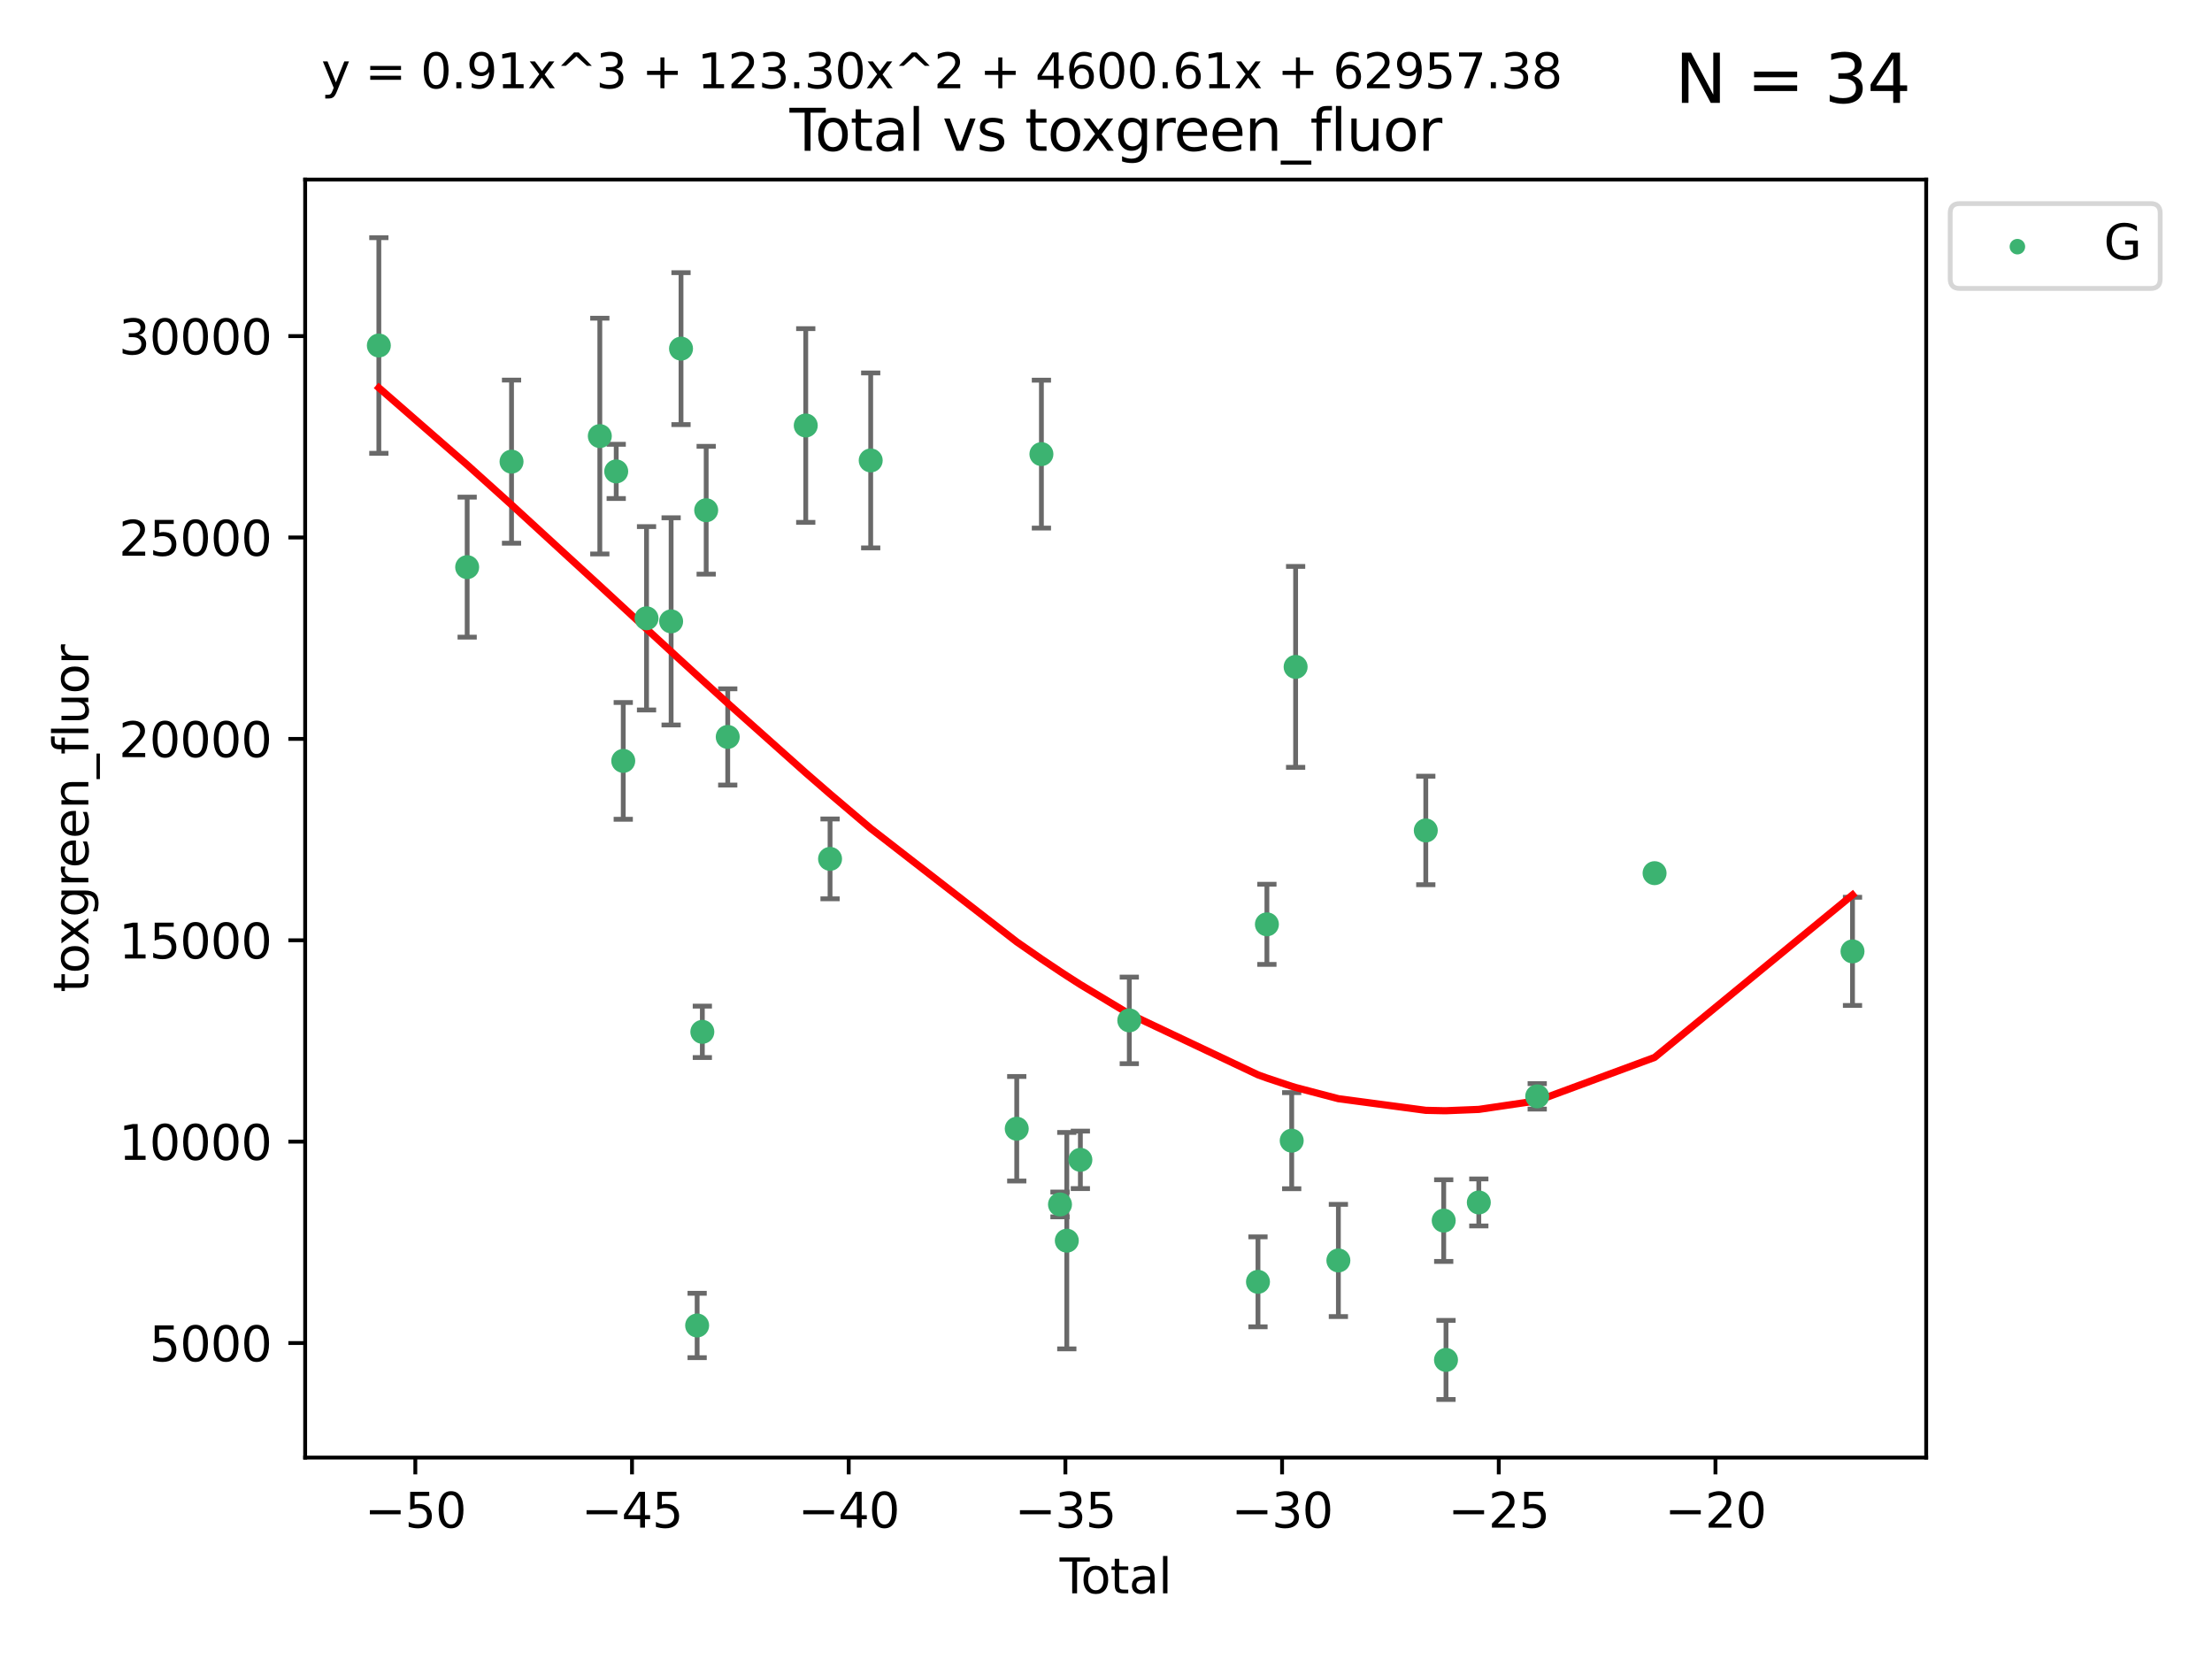 <?xml version="1.0" encoding="utf-8" standalone="no"?>
<!DOCTYPE svg PUBLIC "-//W3C//DTD SVG 1.1//EN"
  "http://www.w3.org/Graphics/SVG/1.1/DTD/svg11.dtd">
<svg xmlns:xlink="http://www.w3.org/1999/xlink" width="460.8pt" height="345.6pt" viewBox="0 0 460.8 345.6" xmlns="http://www.w3.org/2000/svg" version="1.1">
 <defs>
  <style type="text/css">*{stroke-linejoin: round; stroke-linecap: butt}</style>
 </defs>
 <g id="figure_1">
  <g id="patch_1">
   <path d="M 0 345.6 
L 460.8 345.6 
L 460.8 0 
L 0 0 
z
" style="fill: #ffffff"/>
  </g>
  <g id="axes_1">
   <g id="patch_2">
    <path d="M 63.571 303.64 
L 401.26 303.64 
L 401.26 37.411 
L 63.571 37.411 
z
" style="fill: #ffffff"/>
   </g>
   <g id="PathCollection_1">
    <defs>
     <path id="m2f1e13aa10" d="M 0 1.118 
C 0.297 1.118 0.581 1 0.791 0.791 
C 1 0.581 1.118 0.297 1.118 0 
C 1.118 -0.297 1 -0.581 0.791 -0.791 
C 0.581 -1 0.297 -1.118 0 -1.118 
C -0.297 -1.118 -0.581 -1 -0.791 -0.791 
C -1 -0.581 -1.118 -0.297 -1.118 0 
C -1.118 0.297 -1 0.581 -0.791 0.791 
C -0.581 1 -0.297 1.118 0 1.118 
z
" style="stroke: #3cb371"/>
    </defs>
    <g clip-path="url(#p68d254f249)">
     <use xlink:href="#m2f1e13aa10" x="78.921" y="71.974" style="fill: #3cb371; stroke: #3cb371"/>
     <use xlink:href="#m2f1e13aa10" x="97.319" y="118.147" style="fill: #3cb371; stroke: #3cb371"/>
     <use xlink:href="#m2f1e13aa10" x="106.562" y="96.17" style="fill: #3cb371; stroke: #3cb371"/>
     <use xlink:href="#m2f1e13aa10" x="124.953" y="90.844" style="fill: #3cb371; stroke: #3cb371"/>
     <use xlink:href="#m2f1e13aa10" x="128.369" y="98.203" style="fill: #3cb371; stroke: #3cb371"/>
     <use xlink:href="#m2f1e13aa10" x="129.835" y="158.506" style="fill: #3cb371; stroke: #3cb371"/>
     <use xlink:href="#m2f1e13aa10" x="134.685" y="128.801" style="fill: #3cb371; stroke: #3cb371"/>
     <use xlink:href="#m2f1e13aa10" x="139.807" y="129.444" style="fill: #3cb371; stroke: #3cb371"/>
     <use xlink:href="#m2f1e13aa10" x="141.868" y="72.624" style="fill: #3cb371; stroke: #3cb371"/>
     <use xlink:href="#m2f1e13aa10" x="145.227" y="276.119" style="fill: #3cb371; stroke: #3cb371"/>
     <use xlink:href="#m2f1e13aa10" x="146.31" y="214.952" style="fill: #3cb371; stroke: #3cb371"/>
     <use xlink:href="#m2f1e13aa10" x="147.112" y="106.294" style="fill: #3cb371; stroke: #3cb371"/>
     <use xlink:href="#m2f1e13aa10" x="151.6" y="153.518" style="fill: #3cb371; stroke: #3cb371"/>
     <use xlink:href="#m2f1e13aa10" x="167.853" y="88.638" style="fill: #3cb371; stroke: #3cb371"/>
     <use xlink:href="#m2f1e13aa10" x="172.916" y="178.921" style="fill: #3cb371; stroke: #3cb371"/>
     <use xlink:href="#m2f1e13aa10" x="181.383" y="95.918" style="fill: #3cb371; stroke: #3cb371"/>
     <use xlink:href="#m2f1e13aa10" x="211.806" y="235.135" style="fill: #3cb371; stroke: #3cb371"/>
     <use xlink:href="#m2f1e13aa10" x="216.945" y="94.6" style="fill: #3cb371; stroke: #3cb371"/>
     <use xlink:href="#m2f1e13aa10" x="220.816" y="250.909" style="fill: #3cb371; stroke: #3cb371"/>
     <use xlink:href="#m2f1e13aa10" x="222.236" y="258.454" style="fill: #3cb371; stroke: #3cb371"/>
     <use xlink:href="#m2f1e13aa10" x="225.061" y="241.616" style="fill: #3cb371; stroke: #3cb371"/>
     <use xlink:href="#m2f1e13aa10" x="235.252" y="212.564" style="fill: #3cb371; stroke: #3cb371"/>
     <use xlink:href="#m2f1e13aa10" x="262.06" y="267.031" style="fill: #3cb371; stroke: #3cb371"/>
     <use xlink:href="#m2f1e13aa10" x="263.919" y="192.552" style="fill: #3cb371; stroke: #3cb371"/>
     <use xlink:href="#m2f1e13aa10" x="269.086" y="237.622" style="fill: #3cb371; stroke: #3cb371"/>
     <use xlink:href="#m2f1e13aa10" x="269.902" y="138.926" style="fill: #3cb371; stroke: #3cb371"/>
     <use xlink:href="#m2f1e13aa10" x="278.809" y="262.576" style="fill: #3cb371; stroke: #3cb371"/>
     <use xlink:href="#m2f1e13aa10" x="297.018" y="173" style="fill: #3cb371; stroke: #3cb371"/>
     <use xlink:href="#m2f1e13aa10" x="300.752" y="254.271" style="fill: #3cb371; stroke: #3cb371"/>
     <use xlink:href="#m2f1e13aa10" x="301.228" y="283.298" style="fill: #3cb371; stroke: #3cb371"/>
     <use xlink:href="#m2f1e13aa10" x="308.064" y="250.494" style="fill: #3cb371; stroke: #3cb371"/>
     <use xlink:href="#m2f1e13aa10" x="320.231" y="228.39" style="fill: #3cb371; stroke: #3cb371"/>
     <use xlink:href="#m2f1e13aa10" x="344.679" y="181.895" style="fill: #3cb371; stroke: #3cb371"/>
     <use xlink:href="#m2f1e13aa10" x="385.911" y="198.191" style="fill: #3cb371; stroke: #3cb371"/>
    </g>
   </g>
   <g id="matplotlib.axis_1">
    <g id="xtick_1">
     <g id="line2d_1">
      <defs>
       <path id="m6b050ed6e6" d="M 0 0 
L 0 3.5 
" style="stroke: #000000; stroke-width: 0.8"/>
      </defs>
      <g>
       <use xlink:href="#m6b050ed6e6" x="86.519" y="303.64" style="stroke: #000000; stroke-width: 0.8"/>
      </g>
     </g>
     <g id="text_1">
      <!-- −50 -->
      <g transform="translate(75.966 318.238)scale(0.1 -0.1)">
       <defs>
        <path id="DejaVuSans-2212" d="M 678 2272 
L 4684 2272 
L 4684 1741 
L 678 1741 
L 678 2272 
z
" transform="scale(0.016)"/>
        <path id="DejaVuSans-35" d="M 691 4666 
L 3169 4666 
L 3169 4134 
L 1269 4134 
L 1269 2991 
Q 1406 3038 1543 3061 
Q 1681 3084 1819 3084 
Q 2600 3084 3056 2656 
Q 3513 2228 3513 1497 
Q 3513 744 3044 326 
Q 2575 -91 1722 -91 
Q 1428 -91 1123 -41 
Q 819 9 494 109 
L 494 744 
Q 775 591 1075 516 
Q 1375 441 1709 441 
Q 2250 441 2565 725 
Q 2881 1009 2881 1497 
Q 2881 1984 2565 2268 
Q 2250 2553 1709 2553 
Q 1456 2553 1204 2497 
Q 953 2441 691 2322 
L 691 4666 
z
" transform="scale(0.016)"/>
        <path id="DejaVuSans-30" d="M 2034 4250 
Q 1547 4250 1301 3770 
Q 1056 3291 1056 2328 
Q 1056 1369 1301 889 
Q 1547 409 2034 409 
Q 2525 409 2770 889 
Q 3016 1369 3016 2328 
Q 3016 3291 2770 3770 
Q 2525 4250 2034 4250 
z
M 2034 4750 
Q 2819 4750 3233 4129 
Q 3647 3509 3647 2328 
Q 3647 1150 3233 529 
Q 2819 -91 2034 -91 
Q 1250 -91 836 529 
Q 422 1150 422 2328 
Q 422 3509 836 4129 
Q 1250 4750 2034 4750 
z
" transform="scale(0.016)"/>
       </defs>
       <use xlink:href="#DejaVuSans-2212"/>
       <use xlink:href="#DejaVuSans-35" x="83.789"/>
       <use xlink:href="#DejaVuSans-30" x="147.412"/>
      </g>
     </g>
    </g>
    <g id="xtick_2">
     <g id="line2d_2">
      <g>
       <use xlink:href="#m6b050ed6e6" x="131.659" y="303.64" style="stroke: #000000; stroke-width: 0.8"/>
      </g>
     </g>
     <g id="text_2">
      <!-- −45 -->
      <g transform="translate(121.107 318.238)scale(0.1 -0.1)">
       <defs>
        <path id="DejaVuSans-34" d="M 2419 4116 
L 825 1625 
L 2419 1625 
L 2419 4116 
z
M 2253 4666 
L 3047 4666 
L 3047 1625 
L 3713 1625 
L 3713 1100 
L 3047 1100 
L 3047 0 
L 2419 0 
L 2419 1100 
L 313 1100 
L 313 1709 
L 2253 4666 
z
" transform="scale(0.016)"/>
       </defs>
       <use xlink:href="#DejaVuSans-2212"/>
       <use xlink:href="#DejaVuSans-34" x="83.789"/>
       <use xlink:href="#DejaVuSans-35" x="147.412"/>
      </g>
     </g>
    </g>
    <g id="xtick_3">
     <g id="line2d_3">
      <g>
       <use xlink:href="#m6b050ed6e6" x="176.8" y="303.64" style="stroke: #000000; stroke-width: 0.8"/>
      </g>
     </g>
     <g id="text_3">
      <!-- −40 -->
      <g transform="translate(166.247 318.238)scale(0.1 -0.1)">
       <use xlink:href="#DejaVuSans-2212"/>
       <use xlink:href="#DejaVuSans-34" x="83.789"/>
       <use xlink:href="#DejaVuSans-30" x="147.412"/>
      </g>
     </g>
    </g>
    <g id="xtick_4">
     <g id="line2d_4">
      <g>
       <use xlink:href="#m6b050ed6e6" x="221.94" y="303.64" style="stroke: #000000; stroke-width: 0.8"/>
      </g>
     </g>
     <g id="text_4">
      <!-- −35 -->
      <g transform="translate(211.388 318.238)scale(0.1 -0.1)">
       <defs>
        <path id="DejaVuSans-33" d="M 2597 2516 
Q 3050 2419 3304 2112 
Q 3559 1806 3559 1356 
Q 3559 666 3084 287 
Q 2609 -91 1734 -91 
Q 1441 -91 1130 -33 
Q 819 25 488 141 
L 488 750 
Q 750 597 1062 519 
Q 1375 441 1716 441 
Q 2309 441 2620 675 
Q 2931 909 2931 1356 
Q 2931 1769 2642 2001 
Q 2353 2234 1838 2234 
L 1294 2234 
L 1294 2753 
L 1863 2753 
Q 2328 2753 2575 2939 
Q 2822 3125 2822 3475 
Q 2822 3834 2567 4026 
Q 2313 4219 1838 4219 
Q 1578 4219 1281 4162 
Q 984 4106 628 3988 
L 628 4550 
Q 988 4650 1302 4700 
Q 1616 4750 1894 4750 
Q 2613 4750 3031 4423 
Q 3450 4097 3450 3541 
Q 3450 3153 3228 2886 
Q 3006 2619 2597 2516 
z
" transform="scale(0.016)"/>
       </defs>
       <use xlink:href="#DejaVuSans-2212"/>
       <use xlink:href="#DejaVuSans-33" x="83.789"/>
       <use xlink:href="#DejaVuSans-35" x="147.412"/>
      </g>
     </g>
    </g>
    <g id="xtick_5">
     <g id="line2d_5">
      <g>
       <use xlink:href="#m6b050ed6e6" x="267.081" y="303.64" style="stroke: #000000; stroke-width: 0.8"/>
      </g>
     </g>
     <g id="text_5">
      <!-- −30 -->
      <g transform="translate(256.528 318.238)scale(0.1 -0.1)">
       <use xlink:href="#DejaVuSans-2212"/>
       <use xlink:href="#DejaVuSans-33" x="83.789"/>
       <use xlink:href="#DejaVuSans-30" x="147.412"/>
      </g>
     </g>
    </g>
    <g id="xtick_6">
     <g id="line2d_6">
      <g>
       <use xlink:href="#m6b050ed6e6" x="312.221" y="303.64" style="stroke: #000000; stroke-width: 0.8"/>
      </g>
     </g>
     <g id="text_6">
      <!-- −25 -->
      <g transform="translate(301.669 318.238)scale(0.1 -0.1)">
       <defs>
        <path id="DejaVuSans-32" d="M 1228 531 
L 3431 531 
L 3431 0 
L 469 0 
L 469 531 
Q 828 903 1448 1529 
Q 2069 2156 2228 2338 
Q 2531 2678 2651 2914 
Q 2772 3150 2772 3378 
Q 2772 3750 2511 3984 
Q 2250 4219 1831 4219 
Q 1534 4219 1204 4116 
Q 875 4013 500 3803 
L 500 4441 
Q 881 4594 1212 4672 
Q 1544 4750 1819 4750 
Q 2544 4750 2975 4387 
Q 3406 4025 3406 3419 
Q 3406 3131 3298 2873 
Q 3191 2616 2906 2266 
Q 2828 2175 2409 1742 
Q 1991 1309 1228 531 
z
" transform="scale(0.016)"/>
       </defs>
       <use xlink:href="#DejaVuSans-2212"/>
       <use xlink:href="#DejaVuSans-32" x="83.789"/>
       <use xlink:href="#DejaVuSans-35" x="147.412"/>
      </g>
     </g>
    </g>
    <g id="xtick_7">
     <g id="line2d_7">
      <g>
       <use xlink:href="#m6b050ed6e6" x="357.362" y="303.64" style="stroke: #000000; stroke-width: 0.8"/>
      </g>
     </g>
     <g id="text_7">
      <!-- −20 -->
      <g transform="translate(346.81 318.238)scale(0.1 -0.1)">
       <use xlink:href="#DejaVuSans-2212"/>
       <use xlink:href="#DejaVuSans-32" x="83.789"/>
       <use xlink:href="#DejaVuSans-30" x="147.412"/>
      </g>
     </g>
    </g>
    <g id="text_8">
     <!-- Total -->
     <g transform="translate(220.739 331.917)scale(0.1 -0.1)">
      <defs>
       <path id="DejaVuSans-54" d="M -19 4666 
L 3928 4666 
L 3928 4134 
L 2272 4134 
L 2272 0 
L 1638 0 
L 1638 4134 
L -19 4134 
L -19 4666 
z
" transform="scale(0.016)"/>
       <path id="DejaVuSans-6f" d="M 1959 3097 
Q 1497 3097 1228 2736 
Q 959 2375 959 1747 
Q 959 1119 1226 758 
Q 1494 397 1959 397 
Q 2419 397 2687 759 
Q 2956 1122 2956 1747 
Q 2956 2369 2687 2733 
Q 2419 3097 1959 3097 
z
M 1959 3584 
Q 2709 3584 3137 3096 
Q 3566 2609 3566 1747 
Q 3566 888 3137 398 
Q 2709 -91 1959 -91 
Q 1206 -91 779 398 
Q 353 888 353 1747 
Q 353 2609 779 3096 
Q 1206 3584 1959 3584 
z
" transform="scale(0.016)"/>
       <path id="DejaVuSans-74" d="M 1172 4494 
L 1172 3500 
L 2356 3500 
L 2356 3053 
L 1172 3053 
L 1172 1153 
Q 1172 725 1289 603 
Q 1406 481 1766 481 
L 2356 481 
L 2356 0 
L 1766 0 
Q 1100 0 847 248 
Q 594 497 594 1153 
L 594 3053 
L 172 3053 
L 172 3500 
L 594 3500 
L 594 4494 
L 1172 4494 
z
" transform="scale(0.016)"/>
       <path id="DejaVuSans-61" d="M 2194 1759 
Q 1497 1759 1228 1600 
Q 959 1441 959 1056 
Q 959 750 1161 570 
Q 1363 391 1709 391 
Q 2188 391 2477 730 
Q 2766 1069 2766 1631 
L 2766 1759 
L 2194 1759 
z
M 3341 1997 
L 3341 0 
L 2766 0 
L 2766 531 
Q 2569 213 2275 61 
Q 1981 -91 1556 -91 
Q 1019 -91 701 211 
Q 384 513 384 1019 
Q 384 1609 779 1909 
Q 1175 2209 1959 2209 
L 2766 2209 
L 2766 2266 
Q 2766 2663 2505 2880 
Q 2244 3097 1772 3097 
Q 1472 3097 1187 3025 
Q 903 2953 641 2809 
L 641 3341 
Q 956 3463 1253 3523 
Q 1550 3584 1831 3584 
Q 2591 3584 2966 3190 
Q 3341 2797 3341 1997 
z
" transform="scale(0.016)"/>
       <path id="DejaVuSans-6c" d="M 603 4863 
L 1178 4863 
L 1178 0 
L 603 0 
L 603 4863 
z
" transform="scale(0.016)"/>
      </defs>
      <use xlink:href="#DejaVuSans-54"/>
      <use xlink:href="#DejaVuSans-6f" x="44.084"/>
      <use xlink:href="#DejaVuSans-74" x="105.266"/>
      <use xlink:href="#DejaVuSans-61" x="144.475"/>
      <use xlink:href="#DejaVuSans-6c" x="205.754"/>
     </g>
    </g>
   </g>
   <g id="matplotlib.axis_2">
    <g id="ytick_1">
     <g id="line2d_8">
      <defs>
       <path id="m587dee8a8b" d="M 0 0 
L -3.5 0 
" style="stroke: #000000; stroke-width: 0.8"/>
      </defs>
      <g>
       <use xlink:href="#m587dee8a8b" x="63.571" y="279.777" style="stroke: #000000; stroke-width: 0.8"/>
      </g>
     </g>
     <g id="text_9">
      <!-- 5000 -->
      <g transform="translate(31.121 283.576)scale(0.1 -0.1)">
       <use xlink:href="#DejaVuSans-35"/>
       <use xlink:href="#DejaVuSans-30" x="63.623"/>
       <use xlink:href="#DejaVuSans-30" x="127.246"/>
       <use xlink:href="#DejaVuSans-30" x="190.869"/>
      </g>
     </g>
    </g>
    <g id="ytick_2">
     <g id="line2d_9">
      <g>
       <use xlink:href="#m587dee8a8b" x="63.571" y="237.825" style="stroke: #000000; stroke-width: 0.8"/>
      </g>
     </g>
     <g id="text_10">
      <!-- 10000 -->
      <g transform="translate(24.759 241.624)scale(0.1 -0.1)">
       <defs>
        <path id="DejaVuSans-31" d="M 794 531 
L 1825 531 
L 1825 4091 
L 703 3866 
L 703 4441 
L 1819 4666 
L 2450 4666 
L 2450 531 
L 3481 531 
L 3481 0 
L 794 0 
L 794 531 
z
" transform="scale(0.016)"/>
       </defs>
       <use xlink:href="#DejaVuSans-31"/>
       <use xlink:href="#DejaVuSans-30" x="63.623"/>
       <use xlink:href="#DejaVuSans-30" x="127.246"/>
       <use xlink:href="#DejaVuSans-30" x="190.869"/>
       <use xlink:href="#DejaVuSans-30" x="254.492"/>
      </g>
     </g>
    </g>
    <g id="ytick_3">
     <g id="line2d_10">
      <g>
       <use xlink:href="#m587dee8a8b" x="63.571" y="195.873" style="stroke: #000000; stroke-width: 0.8"/>
      </g>
     </g>
     <g id="text_11">
      <!-- 15000 -->
      <g transform="translate(24.759 199.672)scale(0.1 -0.1)">
       <use xlink:href="#DejaVuSans-31"/>
       <use xlink:href="#DejaVuSans-35" x="63.623"/>
       <use xlink:href="#DejaVuSans-30" x="127.246"/>
       <use xlink:href="#DejaVuSans-30" x="190.869"/>
       <use xlink:href="#DejaVuSans-30" x="254.492"/>
      </g>
     </g>
    </g>
    <g id="ytick_4">
     <g id="line2d_11">
      <g>
       <use xlink:href="#m587dee8a8b" x="63.571" y="153.921" style="stroke: #000000; stroke-width: 0.8"/>
      </g>
     </g>
     <g id="text_12">
      <!-- 20000 -->
      <g transform="translate(24.759 157.72)scale(0.1 -0.1)">
       <use xlink:href="#DejaVuSans-32"/>
       <use xlink:href="#DejaVuSans-30" x="63.623"/>
       <use xlink:href="#DejaVuSans-30" x="127.246"/>
       <use xlink:href="#DejaVuSans-30" x="190.869"/>
       <use xlink:href="#DejaVuSans-30" x="254.492"/>
      </g>
     </g>
    </g>
    <g id="ytick_5">
     <g id="line2d_12">
      <g>
       <use xlink:href="#m587dee8a8b" x="63.571" y="111.969" style="stroke: #000000; stroke-width: 0.8"/>
      </g>
     </g>
     <g id="text_13">
      <!-- 25000 -->
      <g transform="translate(24.759 115.769)scale(0.1 -0.1)">
       <use xlink:href="#DejaVuSans-32"/>
       <use xlink:href="#DejaVuSans-35" x="63.623"/>
       <use xlink:href="#DejaVuSans-30" x="127.246"/>
       <use xlink:href="#DejaVuSans-30" x="190.869"/>
       <use xlink:href="#DejaVuSans-30" x="254.492"/>
      </g>
     </g>
    </g>
    <g id="ytick_6">
     <g id="line2d_13">
      <g>
       <use xlink:href="#m587dee8a8b" x="63.571" y="70.018" style="stroke: #000000; stroke-width: 0.8"/>
      </g>
     </g>
     <g id="text_14">
      <!-- 30000 -->
      <g transform="translate(24.759 73.817)scale(0.1 -0.1)">
       <use xlink:href="#DejaVuSans-33"/>
       <use xlink:href="#DejaVuSans-30" x="63.623"/>
       <use xlink:href="#DejaVuSans-30" x="127.246"/>
       <use xlink:href="#DejaVuSans-30" x="190.869"/>
       <use xlink:href="#DejaVuSans-30" x="254.492"/>
      </g>
     </g>
    </g>
    <g id="text_15">
     <!-- toxgreen_fluor -->
     <g transform="translate(18.401 206.72)rotate(-90)scale(0.1 -0.1)">
      <defs>
       <path id="DejaVuSans-78" d="M 3513 3500 
L 2247 1797 
L 3578 0 
L 2900 0 
L 1881 1375 
L 863 0 
L 184 0 
L 1544 1831 
L 300 3500 
L 978 3500 
L 1906 2253 
L 2834 3500 
L 3513 3500 
z
" transform="scale(0.016)"/>
       <path id="DejaVuSans-67" d="M 2906 1791 
Q 2906 2416 2648 2759 
Q 2391 3103 1925 3103 
Q 1463 3103 1205 2759 
Q 947 2416 947 1791 
Q 947 1169 1205 825 
Q 1463 481 1925 481 
Q 2391 481 2648 825 
Q 2906 1169 2906 1791 
z
M 3481 434 
Q 3481 -459 3084 -895 
Q 2688 -1331 1869 -1331 
Q 1566 -1331 1297 -1286 
Q 1028 -1241 775 -1147 
L 775 -588 
Q 1028 -725 1275 -790 
Q 1522 -856 1778 -856 
Q 2344 -856 2625 -561 
Q 2906 -266 2906 331 
L 2906 616 
Q 2728 306 2450 153 
Q 2172 0 1784 0 
Q 1141 0 747 490 
Q 353 981 353 1791 
Q 353 2603 747 3093 
Q 1141 3584 1784 3584 
Q 2172 3584 2450 3431 
Q 2728 3278 2906 2969 
L 2906 3500 
L 3481 3500 
L 3481 434 
z
" transform="scale(0.016)"/>
       <path id="DejaVuSans-72" d="M 2631 2963 
Q 2534 3019 2420 3045 
Q 2306 3072 2169 3072 
Q 1681 3072 1420 2755 
Q 1159 2438 1159 1844 
L 1159 0 
L 581 0 
L 581 3500 
L 1159 3500 
L 1159 2956 
Q 1341 3275 1631 3429 
Q 1922 3584 2338 3584 
Q 2397 3584 2469 3576 
Q 2541 3569 2628 3553 
L 2631 2963 
z
" transform="scale(0.016)"/>
       <path id="DejaVuSans-65" d="M 3597 1894 
L 3597 1613 
L 953 1613 
Q 991 1019 1311 708 
Q 1631 397 2203 397 
Q 2534 397 2845 478 
Q 3156 559 3463 722 
L 3463 178 
Q 3153 47 2828 -22 
Q 2503 -91 2169 -91 
Q 1331 -91 842 396 
Q 353 884 353 1716 
Q 353 2575 817 3079 
Q 1281 3584 2069 3584 
Q 2775 3584 3186 3129 
Q 3597 2675 3597 1894 
z
M 3022 2063 
Q 3016 2534 2758 2815 
Q 2500 3097 2075 3097 
Q 1594 3097 1305 2825 
Q 1016 2553 972 2059 
L 3022 2063 
z
" transform="scale(0.016)"/>
       <path id="DejaVuSans-6e" d="M 3513 2113 
L 3513 0 
L 2938 0 
L 2938 2094 
Q 2938 2591 2744 2837 
Q 2550 3084 2163 3084 
Q 1697 3084 1428 2787 
Q 1159 2491 1159 1978 
L 1159 0 
L 581 0 
L 581 3500 
L 1159 3500 
L 1159 2956 
Q 1366 3272 1645 3428 
Q 1925 3584 2291 3584 
Q 2894 3584 3203 3211 
Q 3513 2838 3513 2113 
z
" transform="scale(0.016)"/>
       <path id="DejaVuSans-5f" d="M 3263 -1063 
L 3263 -1509 
L -63 -1509 
L -63 -1063 
L 3263 -1063 
z
" transform="scale(0.016)"/>
       <path id="DejaVuSans-66" d="M 2375 4863 
L 2375 4384 
L 1825 4384 
Q 1516 4384 1395 4259 
Q 1275 4134 1275 3809 
L 1275 3500 
L 2222 3500 
L 2222 3053 
L 1275 3053 
L 1275 0 
L 697 0 
L 697 3053 
L 147 3053 
L 147 3500 
L 697 3500 
L 697 3744 
Q 697 4328 969 4595 
Q 1241 4863 1831 4863 
L 2375 4863 
z
" transform="scale(0.016)"/>
       <path id="DejaVuSans-75" d="M 544 1381 
L 544 3500 
L 1119 3500 
L 1119 1403 
Q 1119 906 1312 657 
Q 1506 409 1894 409 
Q 2359 409 2629 706 
Q 2900 1003 2900 1516 
L 2900 3500 
L 3475 3500 
L 3475 0 
L 2900 0 
L 2900 538 
Q 2691 219 2414 64 
Q 2138 -91 1772 -91 
Q 1169 -91 856 284 
Q 544 659 544 1381 
z
M 1991 3584 
L 1991 3584 
z
" transform="scale(0.016)"/>
      </defs>
      <use xlink:href="#DejaVuSans-74"/>
      <use xlink:href="#DejaVuSans-6f" x="39.209"/>
      <use xlink:href="#DejaVuSans-78" x="97.266"/>
      <use xlink:href="#DejaVuSans-67" x="156.445"/>
      <use xlink:href="#DejaVuSans-72" x="219.922"/>
      <use xlink:href="#DejaVuSans-65" x="258.785"/>
      <use xlink:href="#DejaVuSans-65" x="320.309"/>
      <use xlink:href="#DejaVuSans-6e" x="381.832"/>
      <use xlink:href="#DejaVuSans-5f" x="445.211"/>
      <use xlink:href="#DejaVuSans-66" x="495.211"/>
      <use xlink:href="#DejaVuSans-6c" x="530.416"/>
      <use xlink:href="#DejaVuSans-75" x="558.199"/>
      <use xlink:href="#DejaVuSans-6f" x="621.578"/>
      <use xlink:href="#DejaVuSans-72" x="682.76"/>
     </g>
    </g>
   </g>
   <g id="LineCollection_1">
    <path d="M 78.921 94.435 
L 78.921 49.513 
" clip-path="url(#p68d254f249)" style="fill: none; stroke: #696969"/>
    <path d="M 97.319 132.729 
L 97.319 103.565 
" clip-path="url(#p68d254f249)" style="fill: none; stroke: #696969"/>
    <path d="M 106.562 113.162 
L 106.562 79.178 
" clip-path="url(#p68d254f249)" style="fill: none; stroke: #696969"/>
    <path d="M 124.953 115.402 
L 124.953 66.285 
" clip-path="url(#p68d254f249)" style="fill: none; stroke: #696969"/>
    <path d="M 128.369 103.852 
L 128.369 92.553 
" clip-path="url(#p68d254f249)" style="fill: none; stroke: #696969"/>
    <path d="M 129.835 170.668 
L 129.835 146.344 
" clip-path="url(#p68d254f249)" style="fill: none; stroke: #696969"/>
    <path d="M 134.685 147.899 
L 134.685 109.702 
" clip-path="url(#p68d254f249)" style="fill: none; stroke: #696969"/>
    <path d="M 139.807 151.024 
L 139.807 107.863 
" clip-path="url(#p68d254f249)" style="fill: none; stroke: #696969"/>
    <path d="M 141.868 88.449 
L 141.868 56.8 
" clip-path="url(#p68d254f249)" style="fill: none; stroke: #696969"/>
    <path d="M 145.227 282.825 
L 145.227 269.414 
" clip-path="url(#p68d254f249)" style="fill: none; stroke: #696969"/>
    <path d="M 146.31 220.309 
L 146.31 209.596 
" clip-path="url(#p68d254f249)" style="fill: none; stroke: #696969"/>
    <path d="M 147.112 119.609 
L 147.112 92.978 
" clip-path="url(#p68d254f249)" style="fill: none; stroke: #696969"/>
    <path d="M 151.6 163.542 
L 151.6 143.493 
" clip-path="url(#p68d254f249)" style="fill: none; stroke: #696969"/>
    <path d="M 167.853 108.817 
L 167.853 68.46 
" clip-path="url(#p68d254f249)" style="fill: none; stroke: #696969"/>
    <path d="M 172.916 187.237 
L 172.916 170.605 
" clip-path="url(#p68d254f249)" style="fill: none; stroke: #696969"/>
    <path d="M 181.383 114.141 
L 181.383 77.694 
" clip-path="url(#p68d254f249)" style="fill: none; stroke: #696969"/>
    <path d="M 211.806 246.022 
L 211.806 224.248 
" clip-path="url(#p68d254f249)" style="fill: none; stroke: #696969"/>
    <path d="M 216.945 110.005 
L 216.945 79.196 
" clip-path="url(#p68d254f249)" style="fill: none; stroke: #696969"/>
    <path d="M 220.816 253.493 
L 220.816 248.324 
" clip-path="url(#p68d254f249)" style="fill: none; stroke: #696969"/>
    <path d="M 222.236 280.994 
L 222.236 235.914 
" clip-path="url(#p68d254f249)" style="fill: none; stroke: #696969"/>
    <path d="M 225.061 247.605 
L 225.061 235.627 
" clip-path="url(#p68d254f249)" style="fill: none; stroke: #696969"/>
    <path d="M 235.252 221.579 
L 235.252 203.55 
" clip-path="url(#p68d254f249)" style="fill: none; stroke: #696969"/>
    <path d="M 262.06 276.402 
L 262.06 257.659 
" clip-path="url(#p68d254f249)" style="fill: none; stroke: #696969"/>
    <path d="M 263.919 200.899 
L 263.919 184.204 
" clip-path="url(#p68d254f249)" style="fill: none; stroke: #696969"/>
    <path d="M 269.086 247.635 
L 269.086 227.61 
" clip-path="url(#p68d254f249)" style="fill: none; stroke: #696969"/>
    <path d="M 269.902 159.853 
L 269.902 117.998 
" clip-path="url(#p68d254f249)" style="fill: none; stroke: #696969"/>
    <path d="M 278.809 274.264 
L 278.809 250.888 
" clip-path="url(#p68d254f249)" style="fill: none; stroke: #696969"/>
    <path d="M 297.018 184.303 
L 297.018 161.696 
" clip-path="url(#p68d254f249)" style="fill: none; stroke: #696969"/>
    <path d="M 300.752 262.777 
L 300.752 245.766 
" clip-path="url(#p68d254f249)" style="fill: none; stroke: #696969"/>
    <path d="M 301.228 291.539 
L 301.228 275.058 
" clip-path="url(#p68d254f249)" style="fill: none; stroke: #696969"/>
    <path d="M 308.064 255.39 
L 308.064 245.597 
" clip-path="url(#p68d254f249)" style="fill: none; stroke: #696969"/>
    <path d="M 320.231 231.044 
L 320.231 225.736 
" clip-path="url(#p68d254f249)" style="fill: none; stroke: #696969"/>
    <path d="M 344.679 182.677 
L 344.679 181.113 
" clip-path="url(#p68d254f249)" style="fill: none; stroke: #696969"/>
    <path d="M 385.911 209.459 
L 385.911 186.923 
" clip-path="url(#p68d254f249)" style="fill: none; stroke: #696969"/>
   </g>
   <g id="line2d_14">
    <defs>
     <path id="mf2983c6f0c" d="M 2 0 
L -2 -0 
" style="stroke: #696969"/>
    </defs>
    <g clip-path="url(#p68d254f249)">
     <use xlink:href="#mf2983c6f0c" x="78.921" y="94.435" style="fill: #696969; stroke: #696969"/>
     <use xlink:href="#mf2983c6f0c" x="97.319" y="132.729" style="fill: #696969; stroke: #696969"/>
     <use xlink:href="#mf2983c6f0c" x="106.562" y="113.162" style="fill: #696969; stroke: #696969"/>
     <use xlink:href="#mf2983c6f0c" x="124.953" y="115.402" style="fill: #696969; stroke: #696969"/>
     <use xlink:href="#mf2983c6f0c" x="128.369" y="103.852" style="fill: #696969; stroke: #696969"/>
     <use xlink:href="#mf2983c6f0c" x="129.835" y="170.668" style="fill: #696969; stroke: #696969"/>
     <use xlink:href="#mf2983c6f0c" x="134.685" y="147.899" style="fill: #696969; stroke: #696969"/>
     <use xlink:href="#mf2983c6f0c" x="139.807" y="151.024" style="fill: #696969; stroke: #696969"/>
     <use xlink:href="#mf2983c6f0c" x="141.868" y="88.449" style="fill: #696969; stroke: #696969"/>
     <use xlink:href="#mf2983c6f0c" x="145.227" y="282.825" style="fill: #696969; stroke: #696969"/>
     <use xlink:href="#mf2983c6f0c" x="146.31" y="220.309" style="fill: #696969; stroke: #696969"/>
     <use xlink:href="#mf2983c6f0c" x="147.112" y="119.609" style="fill: #696969; stroke: #696969"/>
     <use xlink:href="#mf2983c6f0c" x="151.6" y="163.542" style="fill: #696969; stroke: #696969"/>
     <use xlink:href="#mf2983c6f0c" x="167.853" y="108.817" style="fill: #696969; stroke: #696969"/>
     <use xlink:href="#mf2983c6f0c" x="172.916" y="187.237" style="fill: #696969; stroke: #696969"/>
     <use xlink:href="#mf2983c6f0c" x="181.383" y="114.141" style="fill: #696969; stroke: #696969"/>
     <use xlink:href="#mf2983c6f0c" x="211.806" y="246.022" style="fill: #696969; stroke: #696969"/>
     <use xlink:href="#mf2983c6f0c" x="216.945" y="110.005" style="fill: #696969; stroke: #696969"/>
     <use xlink:href="#mf2983c6f0c" x="220.816" y="253.493" style="fill: #696969; stroke: #696969"/>
     <use xlink:href="#mf2983c6f0c" x="222.236" y="280.994" style="fill: #696969; stroke: #696969"/>
     <use xlink:href="#mf2983c6f0c" x="225.061" y="247.605" style="fill: #696969; stroke: #696969"/>
     <use xlink:href="#mf2983c6f0c" x="235.252" y="221.579" style="fill: #696969; stroke: #696969"/>
     <use xlink:href="#mf2983c6f0c" x="262.06" y="276.402" style="fill: #696969; stroke: #696969"/>
     <use xlink:href="#mf2983c6f0c" x="263.919" y="200.899" style="fill: #696969; stroke: #696969"/>
     <use xlink:href="#mf2983c6f0c" x="269.086" y="247.635" style="fill: #696969; stroke: #696969"/>
     <use xlink:href="#mf2983c6f0c" x="269.902" y="159.853" style="fill: #696969; stroke: #696969"/>
     <use xlink:href="#mf2983c6f0c" x="278.809" y="274.264" style="fill: #696969; stroke: #696969"/>
     <use xlink:href="#mf2983c6f0c" x="297.018" y="184.303" style="fill: #696969; stroke: #696969"/>
     <use xlink:href="#mf2983c6f0c" x="300.752" y="262.777" style="fill: #696969; stroke: #696969"/>
     <use xlink:href="#mf2983c6f0c" x="301.228" y="291.539" style="fill: #696969; stroke: #696969"/>
     <use xlink:href="#mf2983c6f0c" x="308.064" y="255.39" style="fill: #696969; stroke: #696969"/>
     <use xlink:href="#mf2983c6f0c" x="320.231" y="231.044" style="fill: #696969; stroke: #696969"/>
     <use xlink:href="#mf2983c6f0c" x="344.679" y="182.677" style="fill: #696969; stroke: #696969"/>
     <use xlink:href="#mf2983c6f0c" x="385.911" y="209.459" style="fill: #696969; stroke: #696969"/>
    </g>
   </g>
   <g id="line2d_15">
    <g clip-path="url(#p68d254f249)">
     <use xlink:href="#mf2983c6f0c" x="78.921" y="49.513" style="fill: #696969; stroke: #696969"/>
     <use xlink:href="#mf2983c6f0c" x="97.319" y="103.565" style="fill: #696969; stroke: #696969"/>
     <use xlink:href="#mf2983c6f0c" x="106.562" y="79.178" style="fill: #696969; stroke: #696969"/>
     <use xlink:href="#mf2983c6f0c" x="124.953" y="66.285" style="fill: #696969; stroke: #696969"/>
     <use xlink:href="#mf2983c6f0c" x="128.369" y="92.553" style="fill: #696969; stroke: #696969"/>
     <use xlink:href="#mf2983c6f0c" x="129.835" y="146.344" style="fill: #696969; stroke: #696969"/>
     <use xlink:href="#mf2983c6f0c" x="134.685" y="109.702" style="fill: #696969; stroke: #696969"/>
     <use xlink:href="#mf2983c6f0c" x="139.807" y="107.863" style="fill: #696969; stroke: #696969"/>
     <use xlink:href="#mf2983c6f0c" x="141.868" y="56.8" style="fill: #696969; stroke: #696969"/>
     <use xlink:href="#mf2983c6f0c" x="145.227" y="269.414" style="fill: #696969; stroke: #696969"/>
     <use xlink:href="#mf2983c6f0c" x="146.31" y="209.596" style="fill: #696969; stroke: #696969"/>
     <use xlink:href="#mf2983c6f0c" x="147.112" y="92.978" style="fill: #696969; stroke: #696969"/>
     <use xlink:href="#mf2983c6f0c" x="151.6" y="143.493" style="fill: #696969; stroke: #696969"/>
     <use xlink:href="#mf2983c6f0c" x="167.853" y="68.46" style="fill: #696969; stroke: #696969"/>
     <use xlink:href="#mf2983c6f0c" x="172.916" y="170.605" style="fill: #696969; stroke: #696969"/>
     <use xlink:href="#mf2983c6f0c" x="181.383" y="77.694" style="fill: #696969; stroke: #696969"/>
     <use xlink:href="#mf2983c6f0c" x="211.806" y="224.248" style="fill: #696969; stroke: #696969"/>
     <use xlink:href="#mf2983c6f0c" x="216.945" y="79.196" style="fill: #696969; stroke: #696969"/>
     <use xlink:href="#mf2983c6f0c" x="220.816" y="248.324" style="fill: #696969; stroke: #696969"/>
     <use xlink:href="#mf2983c6f0c" x="222.236" y="235.914" style="fill: #696969; stroke: #696969"/>
     <use xlink:href="#mf2983c6f0c" x="225.061" y="235.627" style="fill: #696969; stroke: #696969"/>
     <use xlink:href="#mf2983c6f0c" x="235.252" y="203.55" style="fill: #696969; stroke: #696969"/>
     <use xlink:href="#mf2983c6f0c" x="262.06" y="257.659" style="fill: #696969; stroke: #696969"/>
     <use xlink:href="#mf2983c6f0c" x="263.919" y="184.204" style="fill: #696969; stroke: #696969"/>
     <use xlink:href="#mf2983c6f0c" x="269.086" y="227.61" style="fill: #696969; stroke: #696969"/>
     <use xlink:href="#mf2983c6f0c" x="269.902" y="117.998" style="fill: #696969; stroke: #696969"/>
     <use xlink:href="#mf2983c6f0c" x="278.809" y="250.888" style="fill: #696969; stroke: #696969"/>
     <use xlink:href="#mf2983c6f0c" x="297.018" y="161.696" style="fill: #696969; stroke: #696969"/>
     <use xlink:href="#mf2983c6f0c" x="300.752" y="245.766" style="fill: #696969; stroke: #696969"/>
     <use xlink:href="#mf2983c6f0c" x="301.228" y="275.058" style="fill: #696969; stroke: #696969"/>
     <use xlink:href="#mf2983c6f0c" x="308.064" y="245.597" style="fill: #696969; stroke: #696969"/>
     <use xlink:href="#mf2983c6f0c" x="320.231" y="225.736" style="fill: #696969; stroke: #696969"/>
     <use xlink:href="#mf2983c6f0c" x="344.679" y="181.113" style="fill: #696969; stroke: #696969"/>
     <use xlink:href="#mf2983c6f0c" x="385.911" y="186.923" style="fill: #696969; stroke: #696969"/>
    </g>
   </g>
   <g id="line2d_16">
    <path d="M 78.921 80.785 
L 97.319 96.832 
L 106.562 105.163 
L 124.953 122.035 
L 128.369 125.187 
L 129.835 126.541 
L 134.685 131.016 
L 139.807 135.732 
L 141.868 137.624 
L 145.227 140.701 
L 146.31 141.691 
L 147.112 142.422 
L 151.6 146.504 
L 167.853 161.001 
L 172.916 165.397 
L 181.383 172.587 
L 211.806 196.208 
L 216.945 199.773 
L 220.816 202.363 
L 222.236 203.291 
L 225.061 205.104 
L 235.252 211.235 
L 262.06 223.907 
L 263.919 224.579 
L 269.086 226.292 
L 269.902 226.542 
L 278.809 228.877 
L 297.018 231.303 
L 300.752 231.384 
L 301.228 231.384 
L 308.064 231.109 
L 320.231 229.318 
L 344.679 220.285 
L 385.911 186.425 
" clip-path="url(#p68d254f249)" style="fill: none; stroke: #ff0000; stroke-width: 1.5; stroke-linecap: square"/>
   </g>
   <g id="line2d_17">
    <defs>
     <path id="mde104a7a08" d="M 0 2 
C 0.53 2 1.039 1.789 1.414 1.414 
C 1.789 1.039 2 0.53 2 0 
C 2 -0.53 1.789 -1.039 1.414 -1.414 
C 1.039 -1.789 0.53 -2 0 -2 
C -0.53 -2 -1.039 -1.789 -1.414 -1.414 
C -1.789 -1.039 -2 -0.53 -2 0 
C -2 0.53 -1.789 1.039 -1.414 1.414 
C -1.039 1.789 -0.53 2 0 2 
z
" style="stroke: #3cb371"/>
    </defs>
    <g clip-path="url(#p68d254f249)">
     <use xlink:href="#mde104a7a08" x="78.921" y="71.974" style="fill: #3cb371; stroke: #3cb371"/>
     <use xlink:href="#mde104a7a08" x="97.319" y="118.147" style="fill: #3cb371; stroke: #3cb371"/>
     <use xlink:href="#mde104a7a08" x="106.562" y="96.17" style="fill: #3cb371; stroke: #3cb371"/>
     <use xlink:href="#mde104a7a08" x="124.953" y="90.844" style="fill: #3cb371; stroke: #3cb371"/>
     <use xlink:href="#mde104a7a08" x="128.369" y="98.203" style="fill: #3cb371; stroke: #3cb371"/>
     <use xlink:href="#mde104a7a08" x="129.835" y="158.506" style="fill: #3cb371; stroke: #3cb371"/>
     <use xlink:href="#mde104a7a08" x="134.685" y="128.801" style="fill: #3cb371; stroke: #3cb371"/>
     <use xlink:href="#mde104a7a08" x="139.807" y="129.444" style="fill: #3cb371; stroke: #3cb371"/>
     <use xlink:href="#mde104a7a08" x="141.868" y="72.624" style="fill: #3cb371; stroke: #3cb371"/>
     <use xlink:href="#mde104a7a08" x="145.227" y="276.119" style="fill: #3cb371; stroke: #3cb371"/>
     <use xlink:href="#mde104a7a08" x="146.31" y="214.952" style="fill: #3cb371; stroke: #3cb371"/>
     <use xlink:href="#mde104a7a08" x="147.112" y="106.294" style="fill: #3cb371; stroke: #3cb371"/>
     <use xlink:href="#mde104a7a08" x="151.6" y="153.518" style="fill: #3cb371; stroke: #3cb371"/>
     <use xlink:href="#mde104a7a08" x="167.853" y="88.638" style="fill: #3cb371; stroke: #3cb371"/>
     <use xlink:href="#mde104a7a08" x="172.916" y="178.921" style="fill: #3cb371; stroke: #3cb371"/>
     <use xlink:href="#mde104a7a08" x="181.383" y="95.918" style="fill: #3cb371; stroke: #3cb371"/>
     <use xlink:href="#mde104a7a08" x="211.806" y="235.135" style="fill: #3cb371; stroke: #3cb371"/>
     <use xlink:href="#mde104a7a08" x="216.945" y="94.6" style="fill: #3cb371; stroke: #3cb371"/>
     <use xlink:href="#mde104a7a08" x="220.816" y="250.909" style="fill: #3cb371; stroke: #3cb371"/>
     <use xlink:href="#mde104a7a08" x="222.236" y="258.454" style="fill: #3cb371; stroke: #3cb371"/>
     <use xlink:href="#mde104a7a08" x="225.061" y="241.616" style="fill: #3cb371; stroke: #3cb371"/>
     <use xlink:href="#mde104a7a08" x="235.252" y="212.564" style="fill: #3cb371; stroke: #3cb371"/>
     <use xlink:href="#mde104a7a08" x="262.06" y="267.031" style="fill: #3cb371; stroke: #3cb371"/>
     <use xlink:href="#mde104a7a08" x="263.919" y="192.552" style="fill: #3cb371; stroke: #3cb371"/>
     <use xlink:href="#mde104a7a08" x="269.086" y="237.622" style="fill: #3cb371; stroke: #3cb371"/>
     <use xlink:href="#mde104a7a08" x="269.902" y="138.926" style="fill: #3cb371; stroke: #3cb371"/>
     <use xlink:href="#mde104a7a08" x="278.809" y="262.576" style="fill: #3cb371; stroke: #3cb371"/>
     <use xlink:href="#mde104a7a08" x="297.018" y="173" style="fill: #3cb371; stroke: #3cb371"/>
     <use xlink:href="#mde104a7a08" x="300.752" y="254.271" style="fill: #3cb371; stroke: #3cb371"/>
     <use xlink:href="#mde104a7a08" x="301.228" y="283.298" style="fill: #3cb371; stroke: #3cb371"/>
     <use xlink:href="#mde104a7a08" x="308.064" y="250.494" style="fill: #3cb371; stroke: #3cb371"/>
     <use xlink:href="#mde104a7a08" x="320.231" y="228.39" style="fill: #3cb371; stroke: #3cb371"/>
     <use xlink:href="#mde104a7a08" x="344.679" y="181.895" style="fill: #3cb371; stroke: #3cb371"/>
     <use xlink:href="#mde104a7a08" x="385.911" y="198.191" style="fill: #3cb371; stroke: #3cb371"/>
    </g>
   </g>
   <g id="patch_3">
    <path d="M 63.571 303.64 
L 63.571 37.411 
" style="fill: none; stroke: #000000; stroke-width: 0.8; stroke-linejoin: miter; stroke-linecap: square"/>
   </g>
   <g id="patch_4">
    <path d="M 401.26 303.64 
L 401.26 37.411 
" style="fill: none; stroke: #000000; stroke-width: 0.8; stroke-linejoin: miter; stroke-linecap: square"/>
   </g>
   <g id="patch_5">
    <path d="M 63.571 303.64 
L 401.26 303.64 
" style="fill: none; stroke: #000000; stroke-width: 0.8; stroke-linejoin: miter; stroke-linecap: square"/>
   </g>
   <g id="patch_6">
    <path d="M 63.571 37.411 
L 401.26 37.411 
" style="fill: none; stroke: #000000; stroke-width: 0.8; stroke-linejoin: miter; stroke-linecap: square"/>
   </g>
   <g id="text_16">
    <!-- N = 34 -->
    <g transform="translate(348.964 21.426)scale(0.14 -0.14)">
     <defs>
      <path id="DejaVuSans-4e" d="M 628 4666 
L 1478 4666 
L 3547 763 
L 3547 4666 
L 4159 4666 
L 4159 0 
L 3309 0 
L 1241 3903 
L 1241 0 
L 628 0 
L 628 4666 
z
" transform="scale(0.016)"/>
      <path id="DejaVuSans-20" transform="scale(0.016)"/>
      <path id="DejaVuSans-3d" d="M 678 2906 
L 4684 2906 
L 4684 2381 
L 678 2381 
L 678 2906 
z
M 678 1631 
L 4684 1631 
L 4684 1100 
L 678 1100 
L 678 1631 
z
" transform="scale(0.016)"/>
     </defs>
     <use xlink:href="#DejaVuSans-4e"/>
     <use xlink:href="#DejaVuSans-20" x="74.805"/>
     <use xlink:href="#DejaVuSans-3d" x="106.592"/>
     <use xlink:href="#DejaVuSans-20" x="190.381"/>
     <use xlink:href="#DejaVuSans-33" x="222.168"/>
     <use xlink:href="#DejaVuSans-34" x="285.791"/>
    </g>
   </g>
   <g id="text_17">
    <!-- y = 0.91x^3 + 123.30x^2 + 4600.61x + 62957.38 -->
    <g transform="translate(66.948 18.387)scale(0.1 -0.1)">
     <defs>
      <path id="DejaVuSans-79" d="M 2059 -325 
Q 1816 -950 1584 -1140 
Q 1353 -1331 966 -1331 
L 506 -1331 
L 506 -850 
L 844 -850 
Q 1081 -850 1212 -737 
Q 1344 -625 1503 -206 
L 1606 56 
L 191 3500 
L 800 3500 
L 1894 763 
L 2988 3500 
L 3597 3500 
L 2059 -325 
z
" transform="scale(0.016)"/>
      <path id="DejaVuSans-2e" d="M 684 794 
L 1344 794 
L 1344 0 
L 684 0 
L 684 794 
z
" transform="scale(0.016)"/>
      <path id="DejaVuSans-39" d="M 703 97 
L 703 672 
Q 941 559 1184 500 
Q 1428 441 1663 441 
Q 2288 441 2617 861 
Q 2947 1281 2994 2138 
Q 2813 1869 2534 1725 
Q 2256 1581 1919 1581 
Q 1219 1581 811 2004 
Q 403 2428 403 3163 
Q 403 3881 828 4315 
Q 1253 4750 1959 4750 
Q 2769 4750 3195 4129 
Q 3622 3509 3622 2328 
Q 3622 1225 3098 567 
Q 2575 -91 1691 -91 
Q 1453 -91 1209 -44 
Q 966 3 703 97 
z
M 1959 2075 
Q 2384 2075 2632 2365 
Q 2881 2656 2881 3163 
Q 2881 3666 2632 3958 
Q 2384 4250 1959 4250 
Q 1534 4250 1286 3958 
Q 1038 3666 1038 3163 
Q 1038 2656 1286 2365 
Q 1534 2075 1959 2075 
z
" transform="scale(0.016)"/>
      <path id="DejaVuSans-5e" d="M 2988 4666 
L 4684 2925 
L 4056 2925 
L 2681 4159 
L 1306 2925 
L 678 2925 
L 2375 4666 
L 2988 4666 
z
" transform="scale(0.016)"/>
      <path id="DejaVuSans-2b" d="M 2944 4013 
L 2944 2272 
L 4684 2272 
L 4684 1741 
L 2944 1741 
L 2944 0 
L 2419 0 
L 2419 1741 
L 678 1741 
L 678 2272 
L 2419 2272 
L 2419 4013 
L 2944 4013 
z
" transform="scale(0.016)"/>
      <path id="DejaVuSans-36" d="M 2113 2584 
Q 1688 2584 1439 2293 
Q 1191 2003 1191 1497 
Q 1191 994 1439 701 
Q 1688 409 2113 409 
Q 2538 409 2786 701 
Q 3034 994 3034 1497 
Q 3034 2003 2786 2293 
Q 2538 2584 2113 2584 
z
M 3366 4563 
L 3366 3988 
Q 3128 4100 2886 4159 
Q 2644 4219 2406 4219 
Q 1781 4219 1451 3797 
Q 1122 3375 1075 2522 
Q 1259 2794 1537 2939 
Q 1816 3084 2150 3084 
Q 2853 3084 3261 2657 
Q 3669 2231 3669 1497 
Q 3669 778 3244 343 
Q 2819 -91 2113 -91 
Q 1303 -91 875 529 
Q 447 1150 447 2328 
Q 447 3434 972 4092 
Q 1497 4750 2381 4750 
Q 2619 4750 2861 4703 
Q 3103 4656 3366 4563 
z
" transform="scale(0.016)"/>
      <path id="DejaVuSans-37" d="M 525 4666 
L 3525 4666 
L 3525 4397 
L 1831 0 
L 1172 0 
L 2766 4134 
L 525 4134 
L 525 4666 
z
" transform="scale(0.016)"/>
      <path id="DejaVuSans-38" d="M 2034 2216 
Q 1584 2216 1326 1975 
Q 1069 1734 1069 1313 
Q 1069 891 1326 650 
Q 1584 409 2034 409 
Q 2484 409 2743 651 
Q 3003 894 3003 1313 
Q 3003 1734 2745 1975 
Q 2488 2216 2034 2216 
z
M 1403 2484 
Q 997 2584 770 2862 
Q 544 3141 544 3541 
Q 544 4100 942 4425 
Q 1341 4750 2034 4750 
Q 2731 4750 3128 4425 
Q 3525 4100 3525 3541 
Q 3525 3141 3298 2862 
Q 3072 2584 2669 2484 
Q 3125 2378 3379 2068 
Q 3634 1759 3634 1313 
Q 3634 634 3220 271 
Q 2806 -91 2034 -91 
Q 1263 -91 848 271 
Q 434 634 434 1313 
Q 434 1759 690 2068 
Q 947 2378 1403 2484 
z
M 1172 3481 
Q 1172 3119 1398 2916 
Q 1625 2713 2034 2713 
Q 2441 2713 2670 2916 
Q 2900 3119 2900 3481 
Q 2900 3844 2670 4047 
Q 2441 4250 2034 4250 
Q 1625 4250 1398 4047 
Q 1172 3844 1172 3481 
z
" transform="scale(0.016)"/>
     </defs>
     <use xlink:href="#DejaVuSans-79"/>
     <use xlink:href="#DejaVuSans-20" x="59.18"/>
     <use xlink:href="#DejaVuSans-3d" x="90.967"/>
     <use xlink:href="#DejaVuSans-20" x="174.756"/>
     <use xlink:href="#DejaVuSans-30" x="206.543"/>
     <use xlink:href="#DejaVuSans-2e" x="270.166"/>
     <use xlink:href="#DejaVuSans-39" x="301.953"/>
     <use xlink:href="#DejaVuSans-31" x="365.576"/>
     <use xlink:href="#DejaVuSans-78" x="429.199"/>
     <use xlink:href="#DejaVuSans-5e" x="488.379"/>
     <use xlink:href="#DejaVuSans-33" x="572.168"/>
     <use xlink:href="#DejaVuSans-20" x="635.791"/>
     <use xlink:href="#DejaVuSans-2b" x="667.578"/>
     <use xlink:href="#DejaVuSans-20" x="751.367"/>
     <use xlink:href="#DejaVuSans-31" x="783.154"/>
     <use xlink:href="#DejaVuSans-32" x="846.777"/>
     <use xlink:href="#DejaVuSans-33" x="910.4"/>
     <use xlink:href="#DejaVuSans-2e" x="974.023"/>
     <use xlink:href="#DejaVuSans-33" x="1005.811"/>
     <use xlink:href="#DejaVuSans-30" x="1069.434"/>
     <use xlink:href="#DejaVuSans-78" x="1133.057"/>
     <use xlink:href="#DejaVuSans-5e" x="1192.236"/>
     <use xlink:href="#DejaVuSans-32" x="1276.025"/>
     <use xlink:href="#DejaVuSans-20" x="1339.648"/>
     <use xlink:href="#DejaVuSans-2b" x="1371.436"/>
     <use xlink:href="#DejaVuSans-20" x="1455.225"/>
     <use xlink:href="#DejaVuSans-34" x="1487.012"/>
     <use xlink:href="#DejaVuSans-36" x="1550.635"/>
     <use xlink:href="#DejaVuSans-30" x="1614.258"/>
     <use xlink:href="#DejaVuSans-30" x="1677.881"/>
     <use xlink:href="#DejaVuSans-2e" x="1741.504"/>
     <use xlink:href="#DejaVuSans-36" x="1773.291"/>
     <use xlink:href="#DejaVuSans-31" x="1836.914"/>
     <use xlink:href="#DejaVuSans-78" x="1900.537"/>
     <use xlink:href="#DejaVuSans-20" x="1959.717"/>
     <use xlink:href="#DejaVuSans-2b" x="1991.504"/>
     <use xlink:href="#DejaVuSans-20" x="2075.293"/>
     <use xlink:href="#DejaVuSans-36" x="2107.08"/>
     <use xlink:href="#DejaVuSans-32" x="2170.703"/>
     <use xlink:href="#DejaVuSans-39" x="2234.326"/>
     <use xlink:href="#DejaVuSans-35" x="2297.949"/>
     <use xlink:href="#DejaVuSans-37" x="2361.572"/>
     <use xlink:href="#DejaVuSans-2e" x="2425.195"/>
     <use xlink:href="#DejaVuSans-33" x="2456.982"/>
     <use xlink:href="#DejaVuSans-38" x="2520.605"/>
    </g>
   </g>
   <g id="text_18">
    <!-- Total vs toxgreen_fluor -->
    <g transform="translate(164.48 31.411)scale(0.12 -0.12)">
     <defs>
      <path id="DejaVuSans-76" d="M 191 3500 
L 800 3500 
L 1894 563 
L 2988 3500 
L 3597 3500 
L 2284 0 
L 1503 0 
L 191 3500 
z
" transform="scale(0.016)"/>
      <path id="DejaVuSans-73" d="M 2834 3397 
L 2834 2853 
Q 2591 2978 2328 3040 
Q 2066 3103 1784 3103 
Q 1356 3103 1142 2972 
Q 928 2841 928 2578 
Q 928 2378 1081 2264 
Q 1234 2150 1697 2047 
L 1894 2003 
Q 2506 1872 2764 1633 
Q 3022 1394 3022 966 
Q 3022 478 2636 193 
Q 2250 -91 1575 -91 
Q 1294 -91 989 -36 
Q 684 19 347 128 
L 347 722 
Q 666 556 975 473 
Q 1284 391 1588 391 
Q 1994 391 2212 530 
Q 2431 669 2431 922 
Q 2431 1156 2273 1281 
Q 2116 1406 1581 1522 
L 1381 1569 
Q 847 1681 609 1914 
Q 372 2147 372 2553 
Q 372 3047 722 3315 
Q 1072 3584 1716 3584 
Q 2034 3584 2315 3537 
Q 2597 3491 2834 3397 
z
" transform="scale(0.016)"/>
     </defs>
     <use xlink:href="#DejaVuSans-54"/>
     <use xlink:href="#DejaVuSans-6f" x="44.084"/>
     <use xlink:href="#DejaVuSans-74" x="105.266"/>
     <use xlink:href="#DejaVuSans-61" x="144.475"/>
     <use xlink:href="#DejaVuSans-6c" x="205.754"/>
     <use xlink:href="#DejaVuSans-20" x="233.537"/>
     <use xlink:href="#DejaVuSans-76" x="265.324"/>
     <use xlink:href="#DejaVuSans-73" x="324.504"/>
     <use xlink:href="#DejaVuSans-20" x="376.604"/>
     <use xlink:href="#DejaVuSans-74" x="408.391"/>
     <use xlink:href="#DejaVuSans-6f" x="447.6"/>
     <use xlink:href="#DejaVuSans-78" x="505.656"/>
     <use xlink:href="#DejaVuSans-67" x="564.836"/>
     <use xlink:href="#DejaVuSans-72" x="628.312"/>
     <use xlink:href="#DejaVuSans-65" x="667.176"/>
     <use xlink:href="#DejaVuSans-65" x="728.699"/>
     <use xlink:href="#DejaVuSans-6e" x="790.223"/>
     <use xlink:href="#DejaVuSans-5f" x="853.602"/>
     <use xlink:href="#DejaVuSans-66" x="903.602"/>
     <use xlink:href="#DejaVuSans-6c" x="938.807"/>
     <use xlink:href="#DejaVuSans-75" x="966.59"/>
     <use xlink:href="#DejaVuSans-6f" x="1029.969"/>
     <use xlink:href="#DejaVuSans-72" x="1091.15"/>
    </g>
   </g>
   <g id="legend_1">
    <g id="patch_7">
     <path d="M 408.26 60.089 
L 448.008 60.089 
Q 450.008 60.089 450.008 58.089 
L 450.008 44.411 
Q 450.008 42.411 448.008 42.411 
L 408.26 42.411 
Q 406.26 42.411 406.26 44.411 
L 406.26 58.089 
Q 406.26 60.089 408.26 60.089 
z
" style="fill: #ffffff; opacity: 0.8; stroke: #cccccc; stroke-linejoin: miter"/>
    </g>
    <g id="PathCollection_2">
     <g>
      <use xlink:href="#m2f1e13aa10" x="420.26" y="51.385" style="fill: #3cb371; stroke: #3cb371"/>
     </g>
    </g>
    <g id="text_19">
     <!-- G -->
     <g transform="translate(438.26 54.01)scale(0.1 -0.1)">
      <defs>
       <path id="DejaVuSans-47" d="M 3809 666 
L 3809 1919 
L 2778 1919 
L 2778 2438 
L 4434 2438 
L 4434 434 
Q 4069 175 3628 42 
Q 3188 -91 2688 -91 
Q 1594 -91 976 548 
Q 359 1188 359 2328 
Q 359 3472 976 4111 
Q 1594 4750 2688 4750 
Q 3144 4750 3555 4637 
Q 3966 4525 4313 4306 
L 4313 3634 
Q 3963 3931 3569 4081 
Q 3175 4231 2741 4231 
Q 1884 4231 1454 3753 
Q 1025 3275 1025 2328 
Q 1025 1384 1454 906 
Q 1884 428 2741 428 
Q 3075 428 3337 486 
Q 3600 544 3809 666 
z
" transform="scale(0.016)"/>
      </defs>
      <use xlink:href="#DejaVuSans-47"/>
     </g>
    </g>
   </g>
  </g>
 </g>
 <defs>
  <clipPath id="p68d254f249">
   <rect x="63.571" y="37.411" width="337.689" height="266.229"/>
  </clipPath>
 </defs>
</svg>
